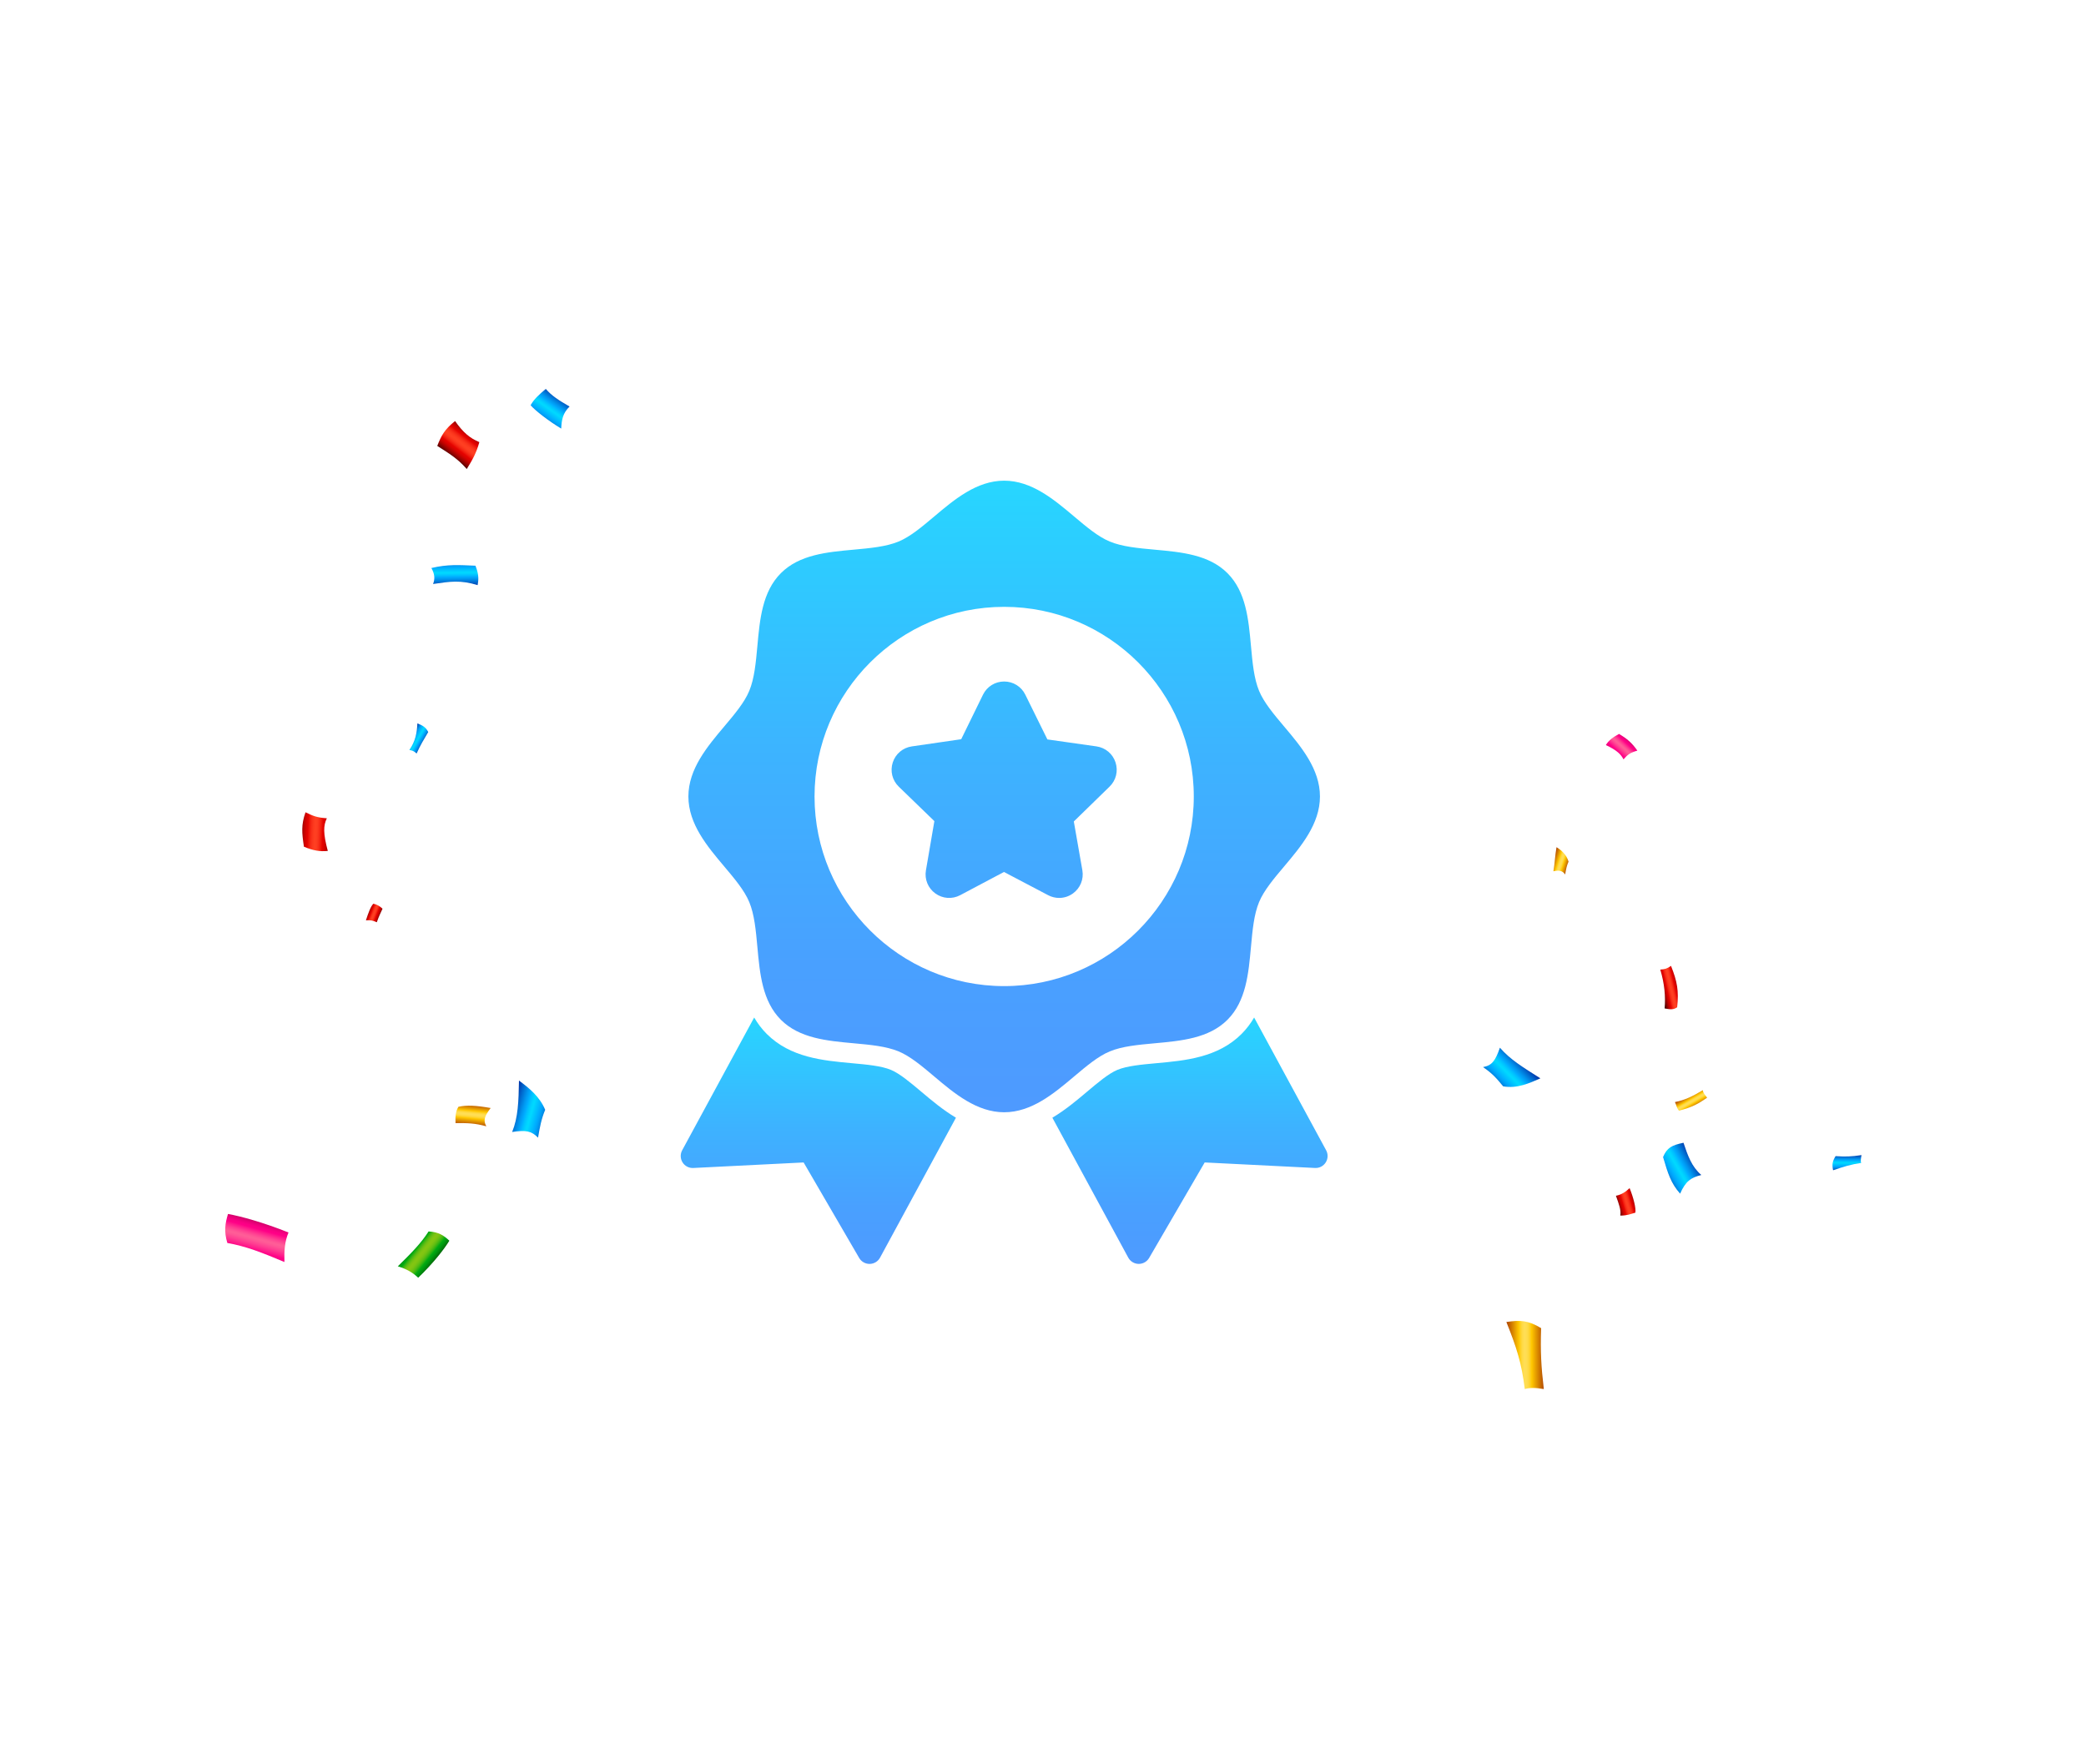 <svg width="376" height="318" viewBox="0 0 376 318" fill="none" xmlns="http://www.w3.org/2000/svg">
<path d="M271.525 238.28C274.011 237.911 275.415 237.957 277.786 239.384C277.648 243.598 277.786 246.245 278.27 250.367C276.705 250.091 275.692 250.114 274.841 250.367C274.265 245.624 273.344 242.839 271.525 238.28Z" fill="url(#paint0_linear_19_6)"/>
<path d="M75.378 230.302C74.342 229.312 73.237 228.714 71.707 228.242C74.146 225.847 75.861 224.132 77.253 221.956C79.049 222.07 79.958 222.634 80.994 223.624C80.131 225.086 78.048 227.746 75.378 230.302Z" fill="url(#paint1_linear_19_6)"/>
<path d="M52.003 222.145C51.301 223.837 51.221 225.438 51.267 227.464C47.135 225.726 44.304 224.622 40.978 224.035C40.345 221.905 40.586 220.535 41.093 218.809C43.44 219.223 47.48 220.339 52.003 222.145Z" fill="url(#paint2_linear_19_6)"/>
<path d="M67.915 166.228C67.166 165.894 66.775 165.825 65.958 165.883C66.395 164.548 66.798 163.408 67.293 162.89C67.88 162.993 68.432 163.292 68.95 163.787C68.617 164.536 68.317 165.088 67.915 166.228Z" fill="url(#paint3_linear_19_6)"/>
<path d="M292.634 136.868C292.185 135.981 291.506 135.256 289.457 134.289C290.021 133.38 290.712 132.896 291.828 132.286C293.29 133.149 294.164 133.909 295.131 135.29C293.854 135.67 293.394 135.992 292.634 136.868Z" fill="url(#paint4_linear_19_6)"/>
<path d="M93.547 194.762C95.332 196.085 97.277 197.639 98.267 200.033C97.565 201.726 97.323 203.095 96.978 205.053C95.781 203.833 94.803 203.66 92.317 204.029C93.387 201.392 93.479 198.584 93.547 194.762Z" fill="url(#paint5_linear_19_6)"/>
<path d="M102.663 73.274C101.443 74.472 101.236 75.646 101.156 77.246C98.785 75.819 96.483 74.001 95.643 73.045C96.241 71.94 97.196 71.1 98.381 70.098C99.383 71.283 100.649 72.112 102.663 73.274Z" fill="url(#paint6_linear_19_6)"/>
<path d="M78.817 80.37C79.553 78.482 80.152 77.377 82.028 75.891C83.478 77.963 84.709 78.988 86.401 79.689C85.861 81.612 85.262 82.717 84.135 84.537C82.454 82.626 80.992 81.763 78.817 80.37Z" fill="url(#paint7_linear_19_6)"/>
<path d="M280.563 152.7C281.472 153.264 282.347 154.023 282.727 155.301C282.393 156.05 282.29 156.637 282.117 157.615C281.634 156.925 281.047 156.821 279.999 157.04C280.241 155.67 280.287 154.266 280.563 152.7Z" fill="url(#paint8_linear_19_6)"/>
<path d="M291.272 215.528C292.319 215.31 293.01 214.826 293.735 214.147C294.437 215.885 294.909 217.784 294.771 218.567C293.919 218.82 293.263 219.108 292.055 219.097C292.227 218.118 291.813 217.036 291.272 215.528Z" fill="url(#paint9_linear_19_6)"/>
<path d="M58.913 147.488C58.28 148.789 58.234 150.194 59.086 153.371C57.647 153.521 56.474 153.314 54.782 152.612C54.413 150.125 54.263 148.686 55.069 146.407C56.369 147.04 57.117 147.373 58.913 147.488Z" fill="url(#paint10_linear_19_6)"/>
<path d="M277.655 194.361C275.687 195.225 273.489 196.25 270.945 195.801C269.783 194.385 268.942 193.43 267.32 192.337C268.988 192.026 269.552 191.116 270.358 188.837C272.199 190.977 274.57 192.404 277.655 194.361Z" fill="url(#paint11_linear_19_6)"/>
<path d="M330.414 210.928C330.195 209.881 330.298 209.294 330.862 208.384C332.658 208.499 333.67 208.476 335.535 208.199C335.431 208.786 335.328 209.373 335.489 209.603C333.624 209.88 332.347 210.26 330.414 210.928Z" fill="url(#paint12_linear_19_6)"/>
<path d="M302.306 181.555C301.616 182.039 301.029 181.935 300.05 181.763C300.234 179.576 300.027 177.319 299.267 174.764C300.084 174.706 300.51 174.579 301.2 174.096C302.317 176.916 302.628 178.585 302.306 181.555Z" fill="url(#paint13_linear_19_6)"/>
<path d="M78.06 105.259C78.428 104.315 78.37 103.498 77.76 102.381C80.707 101.69 82.698 101.839 85.701 101.965C86.404 103.703 86.231 104.682 86.093 105.465C83.032 104.521 81.167 104.798 78.06 105.259Z" fill="url(#paint14_linear_19_6)"/>
<path d="M75.242 130.39C76.186 130.758 76.739 131.057 77.188 131.944C76.324 133.406 75.761 134.316 75.093 135.812C74.575 135.317 74.184 135.248 73.793 135.179C74.886 133.556 75.127 132.186 75.242 130.39Z" fill="url(#paint15_linear_19_6)"/>
<path d="M302.653 200.181C302.296 199.916 302.204 199.295 301.916 198.639C303.585 198.327 305.127 197.59 306.934 196.496C307.026 197.118 307.383 197.383 307.705 197.843C306.094 198.972 304.978 199.582 302.653 200.181Z" fill="url(#paint16_linear_19_6)"/>
<path d="M306.659 211.785C304.76 212.257 303.839 212.902 302.838 215.147C301.158 213.236 300.651 211.533 299.765 208.551C300.467 206.859 301.353 206.41 303.447 205.972C304.242 208.332 304.909 210.265 306.659 211.785Z" fill="url(#paint17_linear_19_6)"/>
<path d="M87.656 203.004C85.538 202.429 84.33 202.418 82.108 202.43C82.085 201.417 82.062 200.404 82.626 199.494C84.099 199.149 85.894 199.263 88.438 199.712C87.379 201.14 87.046 201.888 87.656 203.004Z" fill="url(#paint18_linear_19_6)"/>
<path d="M166.087 196.792C164.163 195.169 162.173 193.492 160.589 192.834C158.851 192.114 156.27 191.878 153.539 191.63C148.35 191.158 142.471 190.622 138.204 186.355C137.287 185.438 136.55 184.441 135.94 183.397L122.96 207.33C122.587 208.017 122.615 208.851 123.031 209.512C123.447 210.171 124.17 210.56 124.968 210.518L144.853 209.523L154.865 226.734C155.252 227.4 155.964 227.809 156.731 227.809H156.763C157.543 227.797 158.258 227.365 158.629 226.678L172.308 201.458C169.982 200.071 167.926 198.343 166.087 196.792Z" fill="url(#paint19_linear_19_6)"/>
<path d="M226.056 183.398C225.447 184.442 224.71 185.437 223.792 186.356C219.526 190.622 213.646 191.158 208.459 191.63C205.727 191.88 203.147 192.114 201.409 192.834C199.825 193.491 197.835 195.17 195.911 196.793C194.072 198.344 192.016 200.072 189.689 201.457L203.367 226.676C203.739 227.363 204.453 227.793 205.234 227.806H205.265C206.034 227.806 206.746 227.397 207.131 226.732L217.144 209.521L237.029 210.516C237.825 210.559 238.549 210.17 238.966 209.509C239.382 208.848 239.409 208.015 239.036 207.328L226.056 183.398Z" fill="url(#paint20_linear_19_6)"/>
<path d="M193.592 194.038C195.824 192.156 197.932 190.377 200.032 189.507C202.275 188.577 205.121 188.318 208.133 188.043C212.936 187.605 217.902 187.153 221.247 183.808C224.594 180.463 225.046 175.496 225.484 170.692C225.758 167.68 226.018 164.834 226.948 162.591C227.818 160.491 229.597 158.383 231.48 156.15C234.498 152.57 237.921 148.514 237.921 143.558C237.921 138.603 234.5 134.546 231.48 130.966C229.598 128.734 227.82 126.626 226.95 124.526C226.02 122.282 225.76 119.437 225.485 116.425C225.048 111.622 224.595 106.654 221.25 103.309C217.905 99.963 212.939 99.51 208.135 99.073C205.122 98.799 202.275 98.538 200.033 97.608C197.934 96.738 195.826 94.96 193.594 93.078C190.014 90.058 185.957 86.637 181.001 86.637C176.044 86.637 171.988 90.058 168.41 93.078C166.178 94.96 164.069 96.738 161.97 97.608C159.726 98.538 156.881 98.797 153.868 99.073C149.065 99.51 144.098 99.963 140.753 103.308C137.408 106.653 136.954 111.619 136.518 116.423C136.243 119.436 135.984 122.282 135.053 124.525C134.184 126.624 132.405 128.732 130.523 130.964C127.505 134.544 124.082 138.601 124.082 143.557C124.082 148.514 127.503 152.569 130.523 156.148C132.405 158.38 134.184 160.489 135.053 162.588C135.984 164.832 136.243 167.677 136.518 170.69C136.956 175.492 137.408 180.46 140.753 183.805C144.098 187.15 149.065 187.604 153.867 188.04C156.879 188.315 159.726 188.574 161.97 189.505C164.069 190.374 166.178 192.153 168.411 194.036C171.989 197.054 176.047 200.476 181.002 200.476C185.957 200.476 190.015 197.054 193.595 194.035L193.592 194.038ZM146.82 143.557C146.82 124.71 162.153 109.377 180.999 109.377C199.846 109.377 215.179 124.71 215.179 143.557C215.179 162.404 199.846 177.737 180.999 177.737C162.153 177.737 146.82 162.404 146.82 143.557ZM161.996 141.782C160.828 140.644 160.416 138.975 160.92 137.426C161.424 135.875 162.739 134.767 164.352 134.533L173.257 133.238L177.186 125.206C177.908 123.744 179.369 122.835 180.998 122.835C182.627 122.835 184.088 123.743 184.808 125.204L188.791 133.275L197.644 134.531C199.257 134.766 200.572 135.873 201.076 137.424C201.58 138.975 201.167 140.644 200 141.78L193.555 148.063L195.097 156.871C195.372 158.478 194.724 160.071 193.407 161.029C192.662 161.57 191.789 161.845 190.912 161.845C190.237 161.845 189.559 161.682 188.931 161.353L180.965 157.165L173.064 161.353C171.621 162.11 169.906 161.988 168.588 161.029C167.269 160.071 166.623 158.478 166.898 156.871L168.42 148.001L161.996 141.782Z" fill="url(#paint21_linear_19_6)"/>
<defs>
<linearGradient id="paint0_linear_19_6" x1="278.507" y1="244.217" x2="271.483" y2="244.257" gradientUnits="userSpaceOnUse">
<stop stop-color="#AB3C00"/>
<stop offset="0.344" stop-color="#FFC700"/>
<stop offset="0.37" stop-color="#FFCD17"/>
<stop offset="0.407" stop-color="#FFD533"/>
<stop offset="0.445" stop-color="#FFDA46"/>
<stop offset="0.483" stop-color="#FFDD52"/>
<stop offset="0.521" stop-color="#FFDE56"/>
<stop offset="0.551" stop-color="#FFDD51"/>
<stop offset="0.586" stop-color="#FFD943"/>
<stop offset="0.623" stop-color="#FFD32B"/>
<stop offset="0.661" stop-color="#FFCA0B"/>
<stop offset="0.672" stop-color="#FFC700"/>
<stop offset="1" stop-color="#AB3C00"/>
</linearGradient>
<linearGradient id="paint1_linear_19_6" x1="73.57" y1="223.469" x2="78.8" y2="227.678" gradientUnits="userSpaceOnUse">
<stop stop-color="#005200"/>
<stop offset="0.186" stop-color="#00890B"/>
<stop offset="0.312" stop-color="#00A912"/>
<stop offset="0.327" stop-color="#11AD12"/>
<stop offset="0.367" stop-color="#3AB512"/>
<stop offset="0.406" stop-color="#5ABC12"/>
<stop offset="0.444" stop-color="#71C112"/>
<stop offset="0.479" stop-color="#7EC412"/>
<stop offset="0.511" stop-color="#83C512"/>
<stop offset="0.55" stop-color="#7FC412"/>
<stop offset="0.591" stop-color="#72C112"/>
<stop offset="0.632" stop-color="#5EBD12"/>
<stop offset="0.674" stop-color="#41B712"/>
<stop offset="0.715" stop-color="#1CAF12"/>
<stop offset="0.742" stop-color="#00A912"/>
<stop offset="0.783" stop-color="#009E10"/>
<stop offset="0.856" stop-color="#00800C"/>
<stop offset="0.95" stop-color="#005004"/>
<stop offset="1" stop-color="#003400"/>
</linearGradient>
<linearGradient id="paint2_linear_19_6" x1="44.853" y1="227.829" x2="47.17" y2="219.483" gradientUnits="userSpaceOnUse">
<stop stop-color="#920040"/>
<stop offset="0.048" stop-color="#AE0052"/>
<stop offset="0.119" stop-color="#D10069"/>
<stop offset="0.186" stop-color="#EA007A"/>
<stop offset="0.247" stop-color="#FA0084"/>
<stop offset="0.296" stop-color="#FF0087"/>
<stop offset="0.349" stop-color="#FF1A8B"/>
<stop offset="0.435" stop-color="#FF3F92"/>
<stop offset="0.504" stop-color="#FF5696"/>
<stop offset="0.548" stop-color="#FF5E97"/>
<stop offset="0.584" stop-color="#FF5696"/>
<stop offset="0.641" stop-color="#FF3F92"/>
<stop offset="0.712" stop-color="#FF198B"/>
<stop offset="0.753" stop-color="#FF0087"/>
<stop offset="0.794" stop-color="#FA0084"/>
<stop offset="0.844" stop-color="#EA007A"/>
<stop offset="0.9" stop-color="#D10069"/>
<stop offset="0.959" stop-color="#AE0053"/>
<stop offset="1" stop-color="#920040"/>
</linearGradient>
<linearGradient id="paint3_linear_19_6" x1="68.628" y1="165.248" x2="66.095" y2="164.246" gradientUnits="userSpaceOnUse">
<stop stop-color="#400300"/>
<stop offset="0.071" stop-color="#750300"/>
<stop offset="0.144" stop-color="#A50300"/>
<stop offset="0.208" stop-color="#C80300"/>
<stop offset="0.261" stop-color="#DD0300"/>
<stop offset="0.296" stop-color="#E50300"/>
<stop offset="0.338" stop-color="#EE190C"/>
<stop offset="0.393" stop-color="#F82E18"/>
<stop offset="0.446" stop-color="#FD3C20"/>
<stop offset="0.495" stop-color="#FF4022"/>
<stop offset="0.544" stop-color="#FD3B1F"/>
<stop offset="0.6" stop-color="#F72E18"/>
<stop offset="0.657" stop-color="#EE180C"/>
<stop offset="0.699" stop-color="#E50300"/>
<stop offset="0.734" stop-color="#DB0300"/>
<stop offset="0.791" stop-color="#C20300"/>
<stop offset="0.865" stop-color="#980300"/>
<stop offset="0.952" stop-color="#5E0300"/>
<stop offset="1" stop-color="#3B0300"/>
</linearGradient>
<linearGradient id="paint4_linear_19_6" x1="290.655" y1="136.456" x2="293.82" y2="132.986" gradientUnits="userSpaceOnUse">
<stop stop-color="#920040"/>
<stop offset="0.048" stop-color="#AE0052"/>
<stop offset="0.119" stop-color="#D10069"/>
<stop offset="0.186" stop-color="#EA007A"/>
<stop offset="0.247" stop-color="#FA0084"/>
<stop offset="0.296" stop-color="#FF0087"/>
<stop offset="0.349" stop-color="#FF1A8B"/>
<stop offset="0.435" stop-color="#FF3F92"/>
<stop offset="0.504" stop-color="#FF5696"/>
<stop offset="0.548" stop-color="#FF5E97"/>
<stop offset="0.584" stop-color="#FF5696"/>
<stop offset="0.641" stop-color="#FF3F92"/>
<stop offset="0.712" stop-color="#FF198B"/>
<stop offset="0.753" stop-color="#FF0087"/>
<stop offset="0.794" stop-color="#FA0084"/>
<stop offset="0.844" stop-color="#EA007A"/>
<stop offset="0.9" stop-color="#D10069"/>
<stop offset="0.959" stop-color="#AE0053"/>
<stop offset="1" stop-color="#920040"/>
</linearGradient>
<linearGradient id="paint5_linear_19_6" x1="92.477" y1="199.367" x2="99.024" y2="201.165" gradientUnits="userSpaceOnUse">
<stop stop-color="#0038AB"/>
<stop offset="0.113" stop-color="#0062C9"/>
<stop offset="0.272" stop-color="#0097F0"/>
<stop offset="0.349" stop-color="#00ACFF"/>
<stop offset="0.401" stop-color="#00BFFF"/>
<stop offset="0.469" stop-color="#00D2FF"/>
<stop offset="0.516" stop-color="#00D9FF"/>
<stop offset="0.663" stop-color="#00B8FF"/>
<stop offset="0.71" stop-color="#00ACFF"/>
<stop offset="0.755" stop-color="#00A2F8"/>
<stop offset="0.833" stop-color="#0086E3"/>
<stop offset="0.934" stop-color="#0059C3"/>
<stop offset="1" stop-color="#0038AB"/>
</linearGradient>
<linearGradient id="paint6_linear_19_6" x1="101.055" y1="71.474" x2="97.645" y2="76.271" gradientUnits="userSpaceOnUse">
<stop stop-color="#0038AB"/>
<stop offset="0.113" stop-color="#0062C9"/>
<stop offset="0.272" stop-color="#0097F0"/>
<stop offset="0.349" stop-color="#00ACFF"/>
<stop offset="0.401" stop-color="#00BFFF"/>
<stop offset="0.469" stop-color="#00D2FF"/>
<stop offset="0.516" stop-color="#00D9FF"/>
<stop offset="0.663" stop-color="#00B8FF"/>
<stop offset="0.71" stop-color="#00ACFF"/>
<stop offset="0.755" stop-color="#00A2F8"/>
<stop offset="0.833" stop-color="#0086E3"/>
<stop offset="0.934" stop-color="#0059C3"/>
<stop offset="1" stop-color="#0038AB"/>
</linearGradient>
<linearGradient id="paint7_linear_19_6" x1="81.111" y1="82.314" x2="85.025" y2="77.222" gradientUnits="userSpaceOnUse">
<stop stop-color="#400300"/>
<stop offset="0.071" stop-color="#750300"/>
<stop offset="0.144" stop-color="#A50300"/>
<stop offset="0.208" stop-color="#C80300"/>
<stop offset="0.261" stop-color="#DD0300"/>
<stop offset="0.296" stop-color="#E50300"/>
<stop offset="0.338" stop-color="#EE190C"/>
<stop offset="0.393" stop-color="#F82E18"/>
<stop offset="0.446" stop-color="#FD3C20"/>
<stop offset="0.495" stop-color="#FF4022"/>
<stop offset="0.544" stop-color="#FD3B1F"/>
<stop offset="0.6" stop-color="#F72E18"/>
<stop offset="0.657" stop-color="#EE180C"/>
<stop offset="0.699" stop-color="#E50300"/>
<stop offset="0.734" stop-color="#DB0300"/>
<stop offset="0.791" stop-color="#C20300"/>
<stop offset="0.865" stop-color="#980300"/>
<stop offset="0.952" stop-color="#5E0300"/>
<stop offset="1" stop-color="#3B0300"/>
</linearGradient>
<linearGradient id="paint8_linear_19_6" x1="279.898" y1="154.7" x2="282.914" y2="155.674" gradientUnits="userSpaceOnUse">
<stop stop-color="#AB3C00"/>
<stop offset="0.344" stop-color="#FFC700"/>
<stop offset="0.37" stop-color="#FFCD17"/>
<stop offset="0.407" stop-color="#FFD533"/>
<stop offset="0.445" stop-color="#FFDA46"/>
<stop offset="0.483" stop-color="#FFDD52"/>
<stop offset="0.521" stop-color="#FFDE56"/>
<stop offset="0.551" stop-color="#FFDD51"/>
<stop offset="0.586" stop-color="#FFD943"/>
<stop offset="0.623" stop-color="#FFD32B"/>
<stop offset="0.661" stop-color="#FFCA0B"/>
<stop offset="0.672" stop-color="#FFC700"/>
<stop offset="1" stop-color="#AB3C00"/>
</linearGradient>
<linearGradient id="paint9_linear_19_6" x1="291.372" y1="217.193" x2="295.094" y2="216.11" gradientUnits="userSpaceOnUse">
<stop stop-color="#400300"/>
<stop offset="0.071" stop-color="#750300"/>
<stop offset="0.144" stop-color="#A50300"/>
<stop offset="0.208" stop-color="#C80300"/>
<stop offset="0.261" stop-color="#DD0300"/>
<stop offset="0.296" stop-color="#E50300"/>
<stop offset="0.338" stop-color="#EE190C"/>
<stop offset="0.393" stop-color="#F82E18"/>
<stop offset="0.446" stop-color="#FD3C20"/>
<stop offset="0.495" stop-color="#FF4022"/>
<stop offset="0.544" stop-color="#FD3B1F"/>
<stop offset="0.6" stop-color="#F72E18"/>
<stop offset="0.657" stop-color="#EE180C"/>
<stop offset="0.699" stop-color="#E50300"/>
<stop offset="0.734" stop-color="#DB0300"/>
<stop offset="0.791" stop-color="#C20300"/>
<stop offset="0.865" stop-color="#980300"/>
<stop offset="0.952" stop-color="#5E0300"/>
<stop offset="1" stop-color="#3B0300"/>
</linearGradient>
<linearGradient id="paint10_linear_19_6" x1="60.155" y1="149.956" x2="53.459" y2="149.686" gradientUnits="userSpaceOnUse">
<stop stop-color="#400300"/>
<stop offset="0.071" stop-color="#750300"/>
<stop offset="0.144" stop-color="#A50300"/>
<stop offset="0.208" stop-color="#C80300"/>
<stop offset="0.261" stop-color="#DD0300"/>
<stop offset="0.296" stop-color="#E50300"/>
<stop offset="0.338" stop-color="#EE190C"/>
<stop offset="0.393" stop-color="#F82E18"/>
<stop offset="0.446" stop-color="#FD3C20"/>
<stop offset="0.495" stop-color="#FF4022"/>
<stop offset="0.544" stop-color="#FD3B1F"/>
<stop offset="0.6" stop-color="#F72E18"/>
<stop offset="0.657" stop-color="#EE180C"/>
<stop offset="0.699" stop-color="#E50300"/>
<stop offset="0.734" stop-color="#DB0300"/>
<stop offset="0.791" stop-color="#C20300"/>
<stop offset="0.865" stop-color="#980300"/>
<stop offset="0.952" stop-color="#5E0300"/>
<stop offset="1" stop-color="#3B0300"/>
</linearGradient>
<linearGradient id="paint11_linear_19_6" x1="274.405" y1="191.316" x2="269.738" y2="195.943" gradientUnits="userSpaceOnUse">
<stop stop-color="#0038AB"/>
<stop offset="0.113" stop-color="#0062C9"/>
<stop offset="0.272" stop-color="#0097F0"/>
<stop offset="0.349" stop-color="#00ACFF"/>
<stop offset="0.401" stop-color="#00BFFF"/>
<stop offset="0.469" stop-color="#00D2FF"/>
<stop offset="0.516" stop-color="#00D9FF"/>
<stop offset="0.663" stop-color="#00B8FF"/>
<stop offset="0.71" stop-color="#00ACFF"/>
<stop offset="0.755" stop-color="#00A2F8"/>
<stop offset="0.833" stop-color="#0086E3"/>
<stop offset="0.934" stop-color="#0059C3"/>
<stop offset="1" stop-color="#0038AB"/>
</linearGradient>
<linearGradient id="paint12_linear_19_6" x1="332.98" y1="208.113" x2="332.922" y2="211.062" gradientUnits="userSpaceOnUse">
<stop stop-color="#0038AB"/>
<stop offset="0.113" stop-color="#0062C9"/>
<stop offset="0.272" stop-color="#0097F0"/>
<stop offset="0.349" stop-color="#00ACFF"/>
<stop offset="0.401" stop-color="#00BFFF"/>
<stop offset="0.469" stop-color="#00D2FF"/>
<stop offset="0.516" stop-color="#00D9FF"/>
<stop offset="0.663" stop-color="#00B8FF"/>
<stop offset="0.71" stop-color="#00ACFF"/>
<stop offset="0.755" stop-color="#00A2F8"/>
<stop offset="0.833" stop-color="#0086E3"/>
<stop offset="0.934" stop-color="#0059C3"/>
<stop offset="1" stop-color="#0038AB"/>
</linearGradient>
<linearGradient id="paint13_linear_19_6" x1="302.968" y1="177.747" x2="299.397" y2="178.593" gradientUnits="userSpaceOnUse">
<stop stop-color="#400300"/>
<stop offset="0.071" stop-color="#750300"/>
<stop offset="0.144" stop-color="#A50300"/>
<stop offset="0.208" stop-color="#C80300"/>
<stop offset="0.261" stop-color="#DD0300"/>
<stop offset="0.296" stop-color="#E50300"/>
<stop offset="0.338" stop-color="#EE190C"/>
<stop offset="0.393" stop-color="#F82E18"/>
<stop offset="0.446" stop-color="#FD3C20"/>
<stop offset="0.495" stop-color="#FF4022"/>
<stop offset="0.544" stop-color="#FD3B1F"/>
<stop offset="0.6" stop-color="#F72E18"/>
<stop offset="0.657" stop-color="#EE180C"/>
<stop offset="0.699" stop-color="#E50300"/>
<stop offset="0.734" stop-color="#DB0300"/>
<stop offset="0.791" stop-color="#C20300"/>
<stop offset="0.865" stop-color="#980300"/>
<stop offset="0.952" stop-color="#5E0300"/>
<stop offset="1" stop-color="#3B0300"/>
</linearGradient>
<linearGradient id="paint14_linear_19_6" x1="82.007" y1="105.634" x2="81.935" y2="100.914" gradientUnits="userSpaceOnUse">
<stop stop-color="#0038AB"/>
<stop offset="0.113" stop-color="#0062C9"/>
<stop offset="0.272" stop-color="#0097F0"/>
<stop offset="0.349" stop-color="#00ACFF"/>
<stop offset="0.401" stop-color="#00BFFF"/>
<stop offset="0.469" stop-color="#00D2FF"/>
<stop offset="0.516" stop-color="#00D9FF"/>
<stop offset="0.663" stop-color="#00B8FF"/>
<stop offset="0.71" stop-color="#00ACFF"/>
<stop offset="0.755" stop-color="#00A2F8"/>
<stop offset="0.833" stop-color="#0086E3"/>
<stop offset="0.934" stop-color="#0059C3"/>
<stop offset="1" stop-color="#0038AB"/>
</linearGradient>
<linearGradient id="paint15_linear_19_6" x1="76.618" y1="133.838" x2="74.143" y2="132.422" gradientUnits="userSpaceOnUse">
<stop stop-color="#0038AB"/>
<stop offset="0.113" stop-color="#0062C9"/>
<stop offset="0.272" stop-color="#0097F0"/>
<stop offset="0.349" stop-color="#00ACFF"/>
<stop offset="0.401" stop-color="#00BFFF"/>
<stop offset="0.469" stop-color="#00D2FF"/>
<stop offset="0.516" stop-color="#00D9FF"/>
<stop offset="0.663" stop-color="#00B8FF"/>
<stop offset="0.71" stop-color="#00ACFF"/>
<stop offset="0.755" stop-color="#00A2F8"/>
<stop offset="0.833" stop-color="#0086E3"/>
<stop offset="0.934" stop-color="#0059C3"/>
<stop offset="1" stop-color="#0038AB"/>
</linearGradient>
<linearGradient id="paint16_linear_19_6" x1="305.713" y1="199.709" x2="304.315" y2="197.268" gradientUnits="userSpaceOnUse">
<stop stop-color="#AB3C00"/>
<stop offset="0.344" stop-color="#FFC700"/>
<stop offset="0.37" stop-color="#FFCD17"/>
<stop offset="0.407" stop-color="#FFD533"/>
<stop offset="0.445" stop-color="#FFDA46"/>
<stop offset="0.483" stop-color="#FFDD52"/>
<stop offset="0.521" stop-color="#FFDE56"/>
<stop offset="0.551" stop-color="#FFDD51"/>
<stop offset="0.586" stop-color="#FFD943"/>
<stop offset="0.623" stop-color="#FFD32B"/>
<stop offset="0.661" stop-color="#FFCA0B"/>
<stop offset="0.672" stop-color="#FFC700"/>
<stop offset="1" stop-color="#AB3C00"/>
</linearGradient>
<linearGradient id="paint17_linear_19_6" x1="305.301" y1="208.902" x2="299.726" y2="212.12" gradientUnits="userSpaceOnUse">
<stop stop-color="#0038AB"/>
<stop offset="0.113" stop-color="#0062C9"/>
<stop offset="0.272" stop-color="#0097F0"/>
<stop offset="0.349" stop-color="#00ACFF"/>
<stop offset="0.401" stop-color="#00BFFF"/>
<stop offset="0.469" stop-color="#00D2FF"/>
<stop offset="0.516" stop-color="#00D9FF"/>
<stop offset="0.663" stop-color="#00B8FF"/>
<stop offset="0.71" stop-color="#00ACFF"/>
<stop offset="0.755" stop-color="#00A2F8"/>
<stop offset="0.833" stop-color="#0086E3"/>
<stop offset="0.934" stop-color="#0059C3"/>
<stop offset="1" stop-color="#0038AB"/>
</linearGradient>
<linearGradient id="paint18_linear_19_6" x1="84.883" y1="202.987" x2="85.292" y2="198.887" gradientUnits="userSpaceOnUse">
<stop stop-color="#AB3C00"/>
<stop offset="0.344" stop-color="#FFC700"/>
<stop offset="0.37" stop-color="#FFCD17"/>
<stop offset="0.407" stop-color="#FFD533"/>
<stop offset="0.445" stop-color="#FFDA46"/>
<stop offset="0.483" stop-color="#FFDD52"/>
<stop offset="0.521" stop-color="#FFDE56"/>
<stop offset="0.551" stop-color="#FFDD51"/>
<stop offset="0.586" stop-color="#FFD943"/>
<stop offset="0.623" stop-color="#FFD32B"/>
<stop offset="0.661" stop-color="#FFCA0B"/>
<stop offset="0.672" stop-color="#FFC700"/>
<stop offset="1" stop-color="#AB3C00"/>
</linearGradient>
<linearGradient id="paint19_linear_19_6" x1="147.502" y1="183.397" x2="147.502" y2="227.806" gradientUnits="userSpaceOnUse">
<stop stop-color="#27D7FF"/>
<stop offset="0.044" stop-color="#29D2FF"/>
<stop offset="0.437" stop-color="#3DB3FF"/>
<stop offset="0.769" stop-color="#49A0FF"/>
<stop offset="1" stop-color="#4E9AFF"/>
</linearGradient>
<linearGradient id="paint20_linear_19_6" x1="214.494" y1="183.398" x2="214.494" y2="227.806" gradientUnits="userSpaceOnUse">
<stop stop-color="#27D7FF"/>
<stop offset="0.044" stop-color="#29D2FF"/>
<stop offset="0.437" stop-color="#3DB3FF"/>
<stop offset="0.769" stop-color="#49A0FF"/>
<stop offset="1" stop-color="#4E9AFF"/>
</linearGradient>
<linearGradient id="paint21_linear_19_6" x1="180.999" y1="86.635" x2="180.999" y2="200.477" gradientUnits="userSpaceOnUse">
<stop stop-color="#27D7FF"/>
<stop offset="0.044" stop-color="#29D2FF"/>
<stop offset="0.437" stop-color="#3DB3FF"/>
<stop offset="0.769" stop-color="#49A0FF"/>
<stop offset="1" stop-color="#4E9AFF"/>
</linearGradient>
</defs>
</svg>
